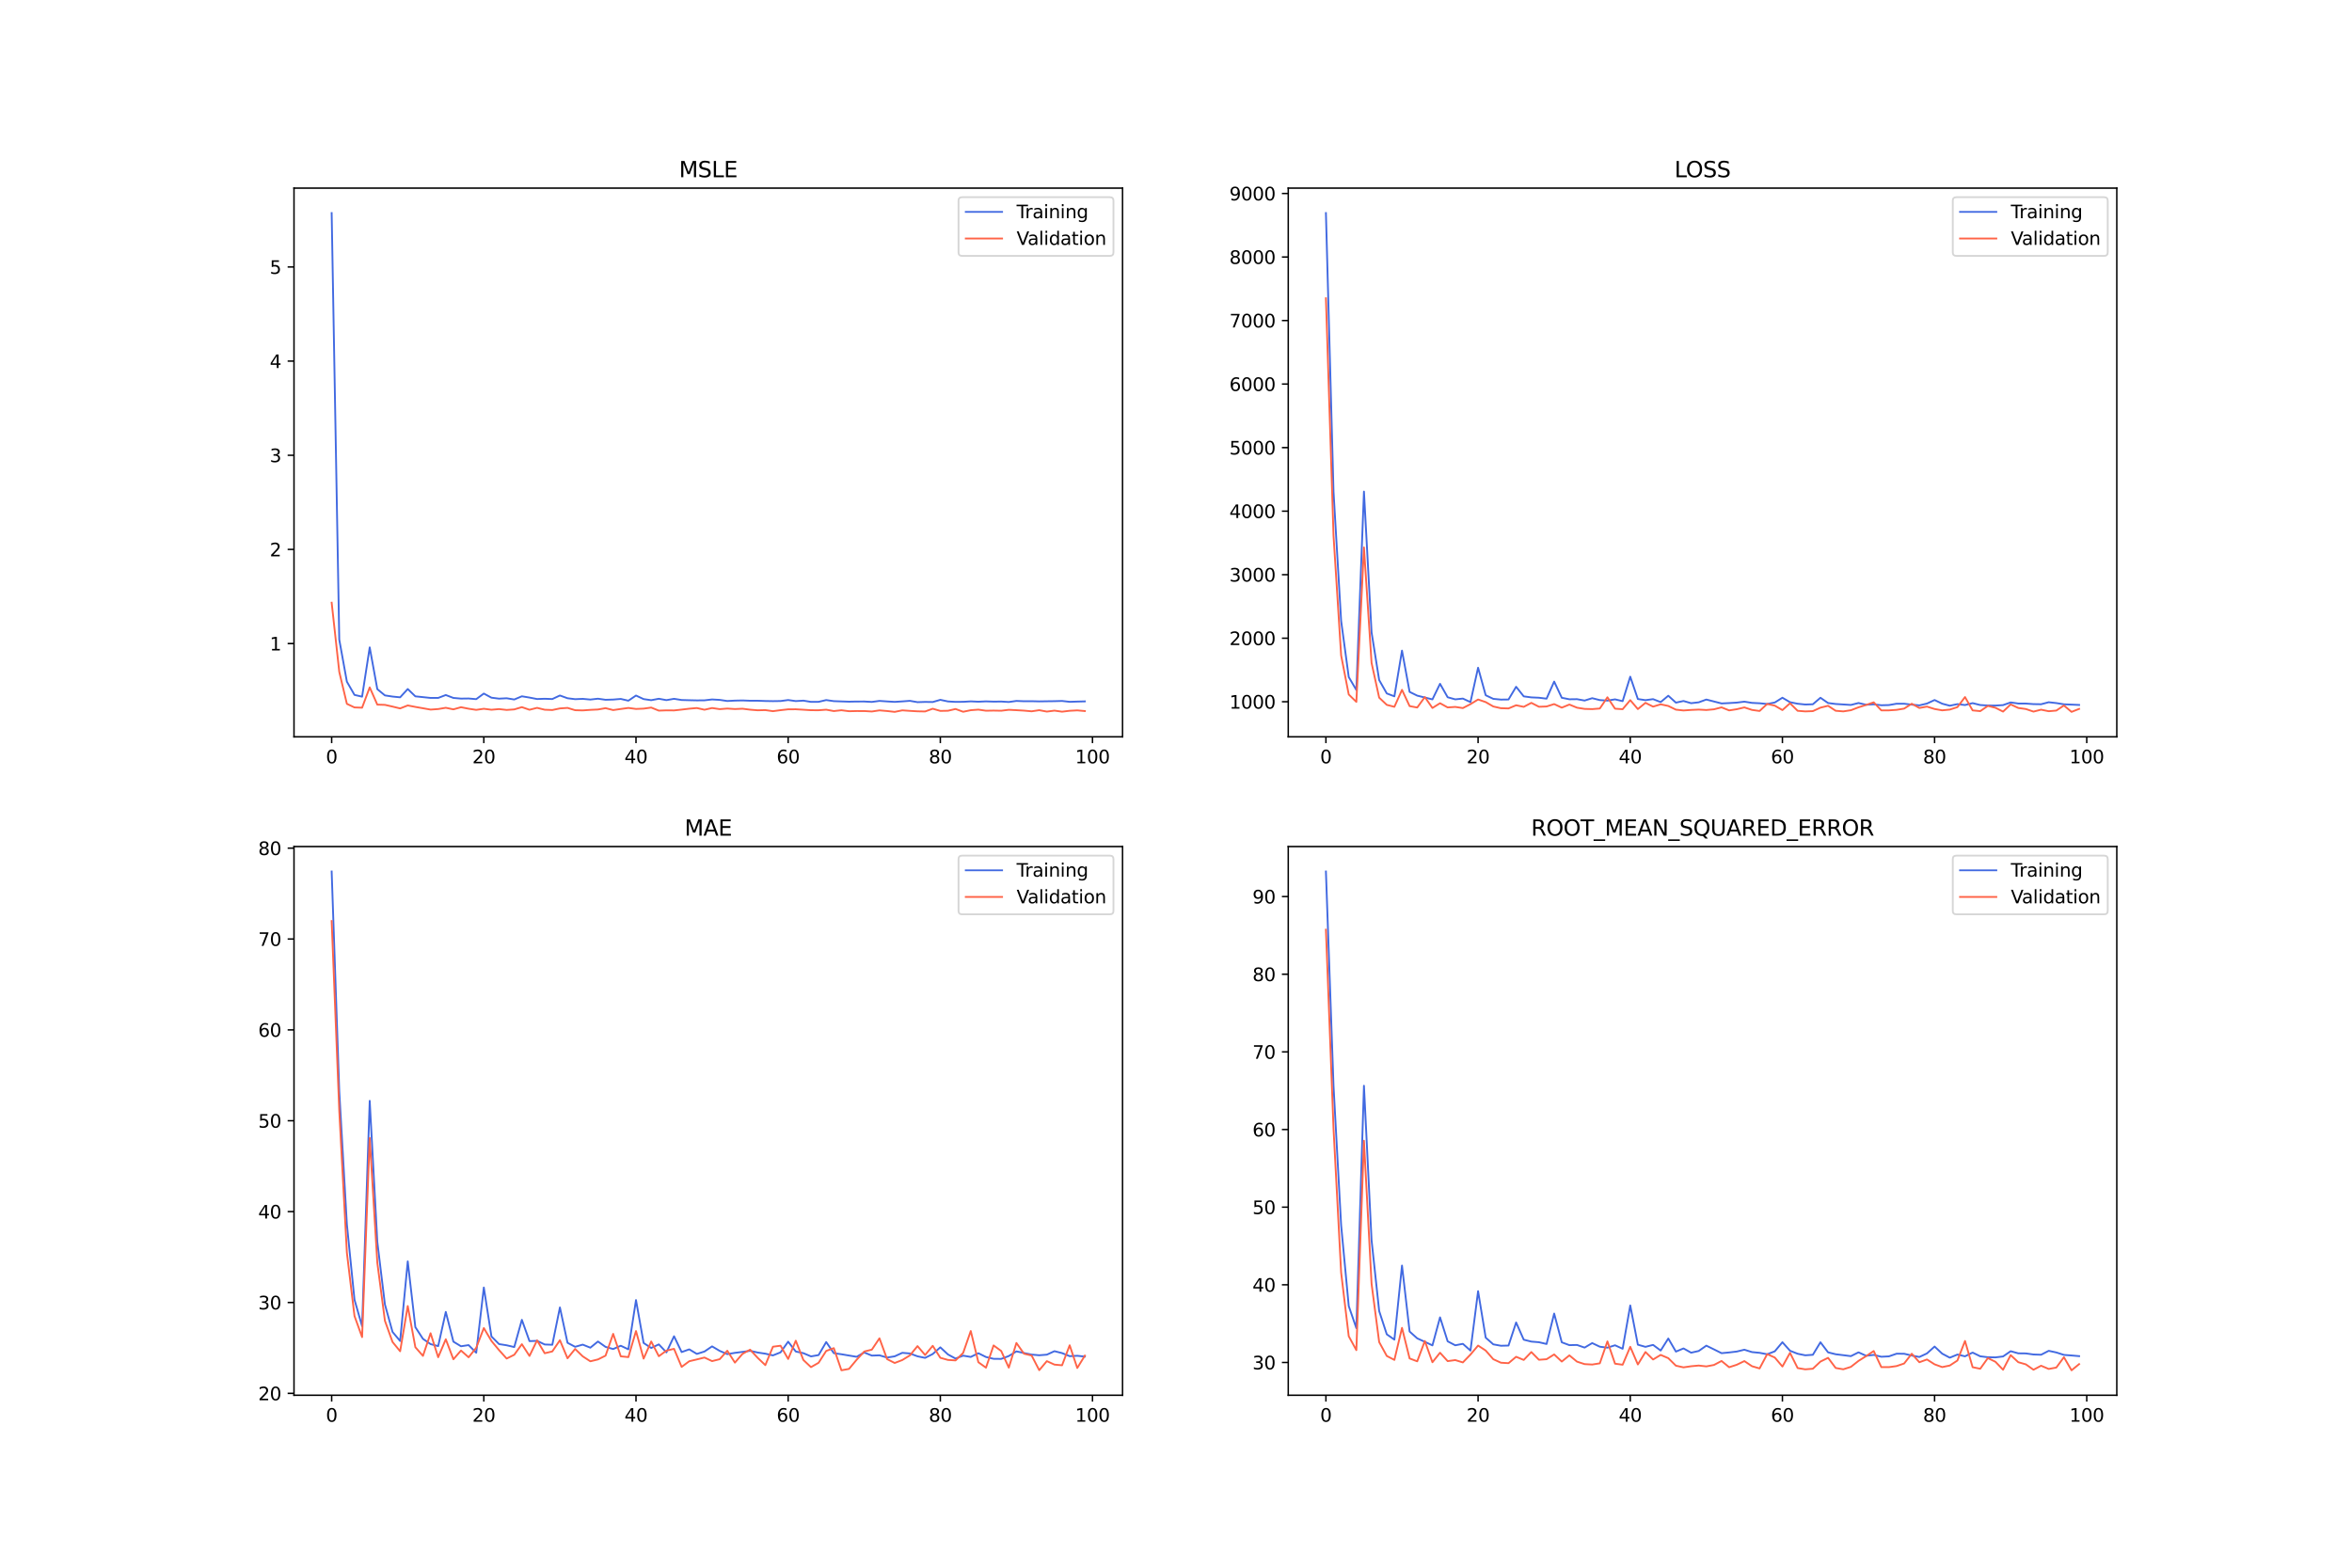 <?xml version="1.0" encoding="utf-8" standalone="no"?>
<!DOCTYPE svg PUBLIC "-//W3C//DTD SVG 1.1//EN"
  "http://www.w3.org/Graphics/SVG/1.1/DTD/svg11.dtd">
<svg xmlns:xlink="http://www.w3.org/1999/xlink" width="1296pt" height="864pt" viewBox="0 0 1296 864" xmlns="http://www.w3.org/2000/svg" version="1.1">
 <defs>
  <style type="text/css">*{stroke-linejoin: round; stroke-linecap: butt}</style>
 </defs>
 <g id="figure_1">
  <g id="patch_1">
   <path d="M 0 864 
L 1296 864 
L 1296 0 
L 0 0 
z
" style="fill: #ffffff"/>
  </g>
  <g id="axes_1">
   <g id="patch_2">
    <path d="M 162 406.08 
L 618.545 406.08 
L 618.545 103.68 
L 162 103.68 
z
" style="fill: #ffffff"/>
   </g>
   <g id="matplotlib.axis_1">
    <g id="xtick_1">
     <g id="line2d_1">
      <defs>
       <path id="mee8eade179" d="M 0 0 
L 0 3.5 
" style="stroke: #000000; stroke-width: 0.8"/>
      </defs>
      <g>
       <use xlink:href="#mee8eade179" x="182.752" y="406.08" style="stroke: #000000; stroke-width: 0.8"/>
      </g>
     </g>
     <g id="text_1">
      <!-- 0 -->
      <g transform="translate(179.571 420.678) scale(0.1 -0.1)">
       <defs>
        <path id="DejaVuSans-30" d="M 2034 4250 
Q 1547 4250 1301 3770 
Q 1056 3291 1056 2328 
Q 1056 1369 1301 889 
Q 1547 409 2034 409 
Q 2525 409 2770 889 
Q 3016 1369 3016 2328 
Q 3016 3291 2770 3770 
Q 2525 4250 2034 4250 
z
M 2034 4750 
Q 2819 4750 3233 4129 
Q 3647 3509 3647 2328 
Q 3647 1150 3233 529 
Q 2819 -91 2034 -91 
Q 1250 -91 836 529 
Q 422 1150 422 2328 
Q 422 3509 836 4129 
Q 1250 4750 2034 4750 
z
" transform="scale(0.016)"/>
       </defs>
       <use xlink:href="#DejaVuSans-30"/>
      </g>
     </g>
    </g>
    <g id="xtick_2">
     <g id="line2d_2">
      <g>
       <use xlink:href="#mee8eade179" x="266.599" y="406.08" style="stroke: #000000; stroke-width: 0.8"/>
      </g>
     </g>
     <g id="text_2">
      <!-- 20 -->
      <g transform="translate(260.236 420.678) scale(0.1 -0.1)">
       <defs>
        <path id="DejaVuSans-32" d="M 1228 531 
L 3431 531 
L 3431 0 
L 469 0 
L 469 531 
Q 828 903 1448 1529 
Q 2069 2156 2228 2338 
Q 2531 2678 2651 2914 
Q 2772 3150 2772 3378 
Q 2772 3750 2511 3984 
Q 2250 4219 1831 4219 
Q 1534 4219 1204 4116 
Q 875 4013 500 3803 
L 500 4441 
Q 881 4594 1212 4672 
Q 1544 4750 1819 4750 
Q 2544 4750 2975 4387 
Q 3406 4025 3406 3419 
Q 3406 3131 3298 2873 
Q 3191 2616 2906 2266 
Q 2828 2175 2409 1742 
Q 1991 1309 1228 531 
z
" transform="scale(0.016)"/>
       </defs>
       <use xlink:href="#DejaVuSans-32"/>
       <use xlink:href="#DejaVuSans-30" x="63.623"/>
      </g>
     </g>
    </g>
    <g id="xtick_3">
     <g id="line2d_3">
      <g>
       <use xlink:href="#mee8eade179" x="350.446" y="406.08" style="stroke: #000000; stroke-width: 0.8"/>
      </g>
     </g>
     <g id="text_3">
      <!-- 40 -->
      <g transform="translate(344.083 420.678) scale(0.1 -0.1)">
       <defs>
        <path id="DejaVuSans-34" d="M 2419 4116 
L 825 1625 
L 2419 1625 
L 2419 4116 
z
M 2253 4666 
L 3047 4666 
L 3047 1625 
L 3713 1625 
L 3713 1100 
L 3047 1100 
L 3047 0 
L 2419 0 
L 2419 1100 
L 313 1100 
L 313 1709 
L 2253 4666 
z
" transform="scale(0.016)"/>
       </defs>
       <use xlink:href="#DejaVuSans-34"/>
       <use xlink:href="#DejaVuSans-30" x="63.623"/>
      </g>
     </g>
    </g>
    <g id="xtick_4">
     <g id="line2d_4">
      <g>
       <use xlink:href="#mee8eade179" x="434.292" y="406.08" style="stroke: #000000; stroke-width: 0.8"/>
      </g>
     </g>
     <g id="text_4">
      <!-- 60 -->
      <g transform="translate(427.93 420.678) scale(0.1 -0.1)">
       <defs>
        <path id="DejaVuSans-36" d="M 2113 2584 
Q 1688 2584 1439 2293 
Q 1191 2003 1191 1497 
Q 1191 994 1439 701 
Q 1688 409 2113 409 
Q 2538 409 2786 701 
Q 3034 994 3034 1497 
Q 3034 2003 2786 2293 
Q 2538 2584 2113 2584 
z
M 3366 4563 
L 3366 3988 
Q 3128 4100 2886 4159 
Q 2644 4219 2406 4219 
Q 1781 4219 1451 3797 
Q 1122 3375 1075 2522 
Q 1259 2794 1537 2939 
Q 1816 3084 2150 3084 
Q 2853 3084 3261 2657 
Q 3669 2231 3669 1497 
Q 3669 778 3244 343 
Q 2819 -91 2113 -91 
Q 1303 -91 875 529 
Q 447 1150 447 2328 
Q 447 3434 972 4092 
Q 1497 4750 2381 4750 
Q 2619 4750 2861 4703 
Q 3103 4656 3366 4563 
z
" transform="scale(0.016)"/>
       </defs>
       <use xlink:href="#DejaVuSans-36"/>
       <use xlink:href="#DejaVuSans-30" x="63.623"/>
      </g>
     </g>
    </g>
    <g id="xtick_5">
     <g id="line2d_5">
      <g>
       <use xlink:href="#mee8eade179" x="518.139" y="406.08" style="stroke: #000000; stroke-width: 0.8"/>
      </g>
     </g>
     <g id="text_5">
      <!-- 80 -->
      <g transform="translate(511.776 420.678) scale(0.1 -0.1)">
       <defs>
        <path id="DejaVuSans-38" d="M 2034 2216 
Q 1584 2216 1326 1975 
Q 1069 1734 1069 1313 
Q 1069 891 1326 650 
Q 1584 409 2034 409 
Q 2484 409 2743 651 
Q 3003 894 3003 1313 
Q 3003 1734 2745 1975 
Q 2488 2216 2034 2216 
z
M 1403 2484 
Q 997 2584 770 2862 
Q 544 3141 544 3541 
Q 544 4100 942 4425 
Q 1341 4750 2034 4750 
Q 2731 4750 3128 4425 
Q 3525 4100 3525 3541 
Q 3525 3141 3298 2862 
Q 3072 2584 2669 2484 
Q 3125 2378 3379 2068 
Q 3634 1759 3634 1313 
Q 3634 634 3220 271 
Q 2806 -91 2034 -91 
Q 1263 -91 848 271 
Q 434 634 434 1313 
Q 434 1759 690 2068 
Q 947 2378 1403 2484 
z
M 1172 3481 
Q 1172 3119 1398 2916 
Q 1625 2713 2034 2713 
Q 2441 2713 2670 2916 
Q 2900 3119 2900 3481 
Q 2900 3844 2670 4047 
Q 2441 4250 2034 4250 
Q 1625 4250 1398 4047 
Q 1172 3844 1172 3481 
z
" transform="scale(0.016)"/>
       </defs>
       <use xlink:href="#DejaVuSans-38"/>
       <use xlink:href="#DejaVuSans-30" x="63.623"/>
      </g>
     </g>
    </g>
    <g id="xtick_6">
     <g id="line2d_6">
      <g>
       <use xlink:href="#mee8eade179" x="601.986" y="406.08" style="stroke: #000000; stroke-width: 0.8"/>
      </g>
     </g>
     <g id="text_6">
      <!-- 100 -->
      <g transform="translate(592.442 420.678) scale(0.1 -0.1)">
       <defs>
        <path id="DejaVuSans-31" d="M 794 531 
L 1825 531 
L 1825 4091 
L 703 3866 
L 703 4441 
L 1819 4666 
L 2450 4666 
L 2450 531 
L 3481 531 
L 3481 0 
L 794 0 
L 794 531 
z
" transform="scale(0.016)"/>
       </defs>
       <use xlink:href="#DejaVuSans-31"/>
       <use xlink:href="#DejaVuSans-30" x="63.623"/>
       <use xlink:href="#DejaVuSans-30" x="127.246"/>
      </g>
     </g>
    </g>
   </g>
   <g id="matplotlib.axis_2">
    <g id="ytick_1">
     <g id="line2d_7">
      <defs>
       <path id="m981ccf2865" d="M 0 0 
L -3.5 0 
" style="stroke: #000000; stroke-width: 0.8"/>
      </defs>
      <g>
       <use xlink:href="#m981ccf2865" x="162" y="354.691" style="stroke: #000000; stroke-width: 0.8"/>
      </g>
     </g>
     <g id="text_7">
      <!-- 1 -->
      <g transform="translate(148.637 358.491) scale(0.1 -0.1)">
       <use xlink:href="#DejaVuSans-31"/>
      </g>
     </g>
    </g>
    <g id="ytick_2">
     <g id="line2d_8">
      <g>
       <use xlink:href="#m981ccf2865" x="162" y="302.802" style="stroke: #000000; stroke-width: 0.8"/>
      </g>
     </g>
     <g id="text_8">
      <!-- 2 -->
      <g transform="translate(148.637 306.602) scale(0.1 -0.1)">
       <use xlink:href="#DejaVuSans-32"/>
      </g>
     </g>
    </g>
    <g id="ytick_3">
     <g id="line2d_9">
      <g>
       <use xlink:href="#m981ccf2865" x="162" y="250.913" style="stroke: #000000; stroke-width: 0.8"/>
      </g>
     </g>
     <g id="text_9">
      <!-- 3 -->
      <g transform="translate(148.637 254.713) scale(0.1 -0.1)">
       <defs>
        <path id="DejaVuSans-33" d="M 2597 2516 
Q 3050 2419 3304 2112 
Q 3559 1806 3559 1356 
Q 3559 666 3084 287 
Q 2609 -91 1734 -91 
Q 1441 -91 1130 -33 
Q 819 25 488 141 
L 488 750 
Q 750 597 1062 519 
Q 1375 441 1716 441 
Q 2309 441 2620 675 
Q 2931 909 2931 1356 
Q 2931 1769 2642 2001 
Q 2353 2234 1838 2234 
L 1294 2234 
L 1294 2753 
L 1863 2753 
Q 2328 2753 2575 2939 
Q 2822 3125 2822 3475 
Q 2822 3834 2567 4026 
Q 2313 4219 1838 4219 
Q 1578 4219 1281 4162 
Q 984 4106 628 3988 
L 628 4550 
Q 988 4650 1302 4700 
Q 1616 4750 1894 4750 
Q 2613 4750 3031 4423 
Q 3450 4097 3450 3541 
Q 3450 3153 3228 2886 
Q 3006 2619 2597 2516 
z
" transform="scale(0.016)"/>
       </defs>
       <use xlink:href="#DejaVuSans-33"/>
      </g>
     </g>
    </g>
    <g id="ytick_4">
     <g id="line2d_10">
      <g>
       <use xlink:href="#m981ccf2865" x="162" y="199.024" style="stroke: #000000; stroke-width: 0.8"/>
      </g>
     </g>
     <g id="text_10">
      <!-- 4 -->
      <g transform="translate(148.637 202.824) scale(0.1 -0.1)">
       <use xlink:href="#DejaVuSans-34"/>
      </g>
     </g>
    </g>
    <g id="ytick_5">
     <g id="line2d_11">
      <g>
       <use xlink:href="#m981ccf2865" x="162" y="147.135" style="stroke: #000000; stroke-width: 0.8"/>
      </g>
     </g>
     <g id="text_11">
      <!-- 5 -->
      <g transform="translate(148.637 150.935) scale(0.1 -0.1)">
       <defs>
        <path id="DejaVuSans-35" d="M 691 4666 
L 3169 4666 
L 3169 4134 
L 1269 4134 
L 1269 2991 
Q 1406 3038 1543 3061 
Q 1681 3084 1819 3084 
Q 2600 3084 3056 2656 
Q 3513 2228 3513 1497 
Q 3513 744 3044 326 
Q 2575 -91 1722 -91 
Q 1428 -91 1123 -41 
Q 819 9 494 109 
L 494 744 
Q 775 591 1075 516 
Q 1375 441 1709 441 
Q 2250 441 2565 725 
Q 2881 1009 2881 1497 
Q 2881 1984 2565 2268 
Q 2250 2553 1709 2553 
Q 1456 2553 1204 2497 
Q 953 2441 691 2322 
L 691 4666 
z
" transform="scale(0.016)"/>
       </defs>
       <use xlink:href="#DejaVuSans-35"/>
      </g>
     </g>
    </g>
   </g>
   <g id="line2d_12">
    <path d="M 182.752 117.425 
L 186.944 352.522 
L 191.137 375.684 
L 195.329 382.981 
L 199.521 383.95 
L 203.714 356.788 
L 207.906 379.816 
L 212.098 383.256 
L 216.291 383.896 
L 220.483 384.309 
L 224.675 379.745 
L 228.868 383.772 
L 233.06 384.207 
L 237.252 384.649 
L 241.445 384.646 
L 245.637 383.044 
L 249.829 384.65 
L 254.022 385.016 
L 258.214 384.957 
L 262.406 385.321 
L 266.599 382.24 
L 270.791 384.509 
L 274.983 385.043 
L 279.176 384.829 
L 283.368 385.512 
L 287.56 383.747 
L 291.753 384.444 
L 295.945 385.257 
L 300.137 385.104 
L 304.33 385.264 
L 308.522 383.305 
L 312.714 384.818 
L 316.907 385.338 
L 321.099 385.161 
L 325.292 385.542 
L 329.484 385.071 
L 333.676 385.667 
L 337.869 385.545 
L 342.061 385.202 
L 346.253 386.173 
L 350.446 383.333 
L 354.638 385.289 
L 358.83 385.894 
L 363.023 385.101 
L 367.215 385.864 
L 371.407 385.135 
L 375.6 385.797 
L 379.792 385.916 
L 383.984 386.009 
L 388.177 385.974 
L 392.369 385.486 
L 396.561 385.73 
L 400.754 386.344 
L 404.946 386.125 
L 409.138 386.035 
L 413.331 386.198 
L 417.523 386.193 
L 421.715 386.347 
L 425.908 386.42 
L 430.1 386.359 
L 434.292 385.813 
L 438.485 386.388 
L 442.677 386.144 
L 446.869 386.826 
L 451.062 386.794 
L 455.254 385.83 
L 459.446 386.423 
L 463.639 386.573 
L 467.831 386.711 
L 472.023 386.626 
L 476.216 386.621 
L 480.408 386.844 
L 484.6 386.294 
L 488.793 386.577 
L 492.985 386.826 
L 497.177 386.56 
L 501.37 386.253 
L 505.562 386.982 
L 509.754 386.845 
L 513.947 386.906 
L 518.139 385.702 
L 522.331 386.584 
L 526.524 386.825 
L 530.716 386.785 
L 534.908 386.542 
L 539.101 386.726 
L 543.293 386.544 
L 547.485 386.679 
L 551.678 386.635 
L 555.87 386.891 
L 560.062 386.305 
L 564.255 386.478 
L 568.447 386.457 
L 572.639 386.558 
L 576.832 386.491 
L 581.024 386.438 
L 585.216 386.319 
L 589.409 386.792 
L 593.601 386.656 
L 597.793 386.548 
" clip-path="url(#pf447f1bda9)" style="fill: none; stroke: #4169e1; stroke-linecap: square"/>
   </g>
   <g id="line2d_13">
    <path d="M 182.752 332.158 
L 186.944 370.285 
L 191.137 387.906 
L 195.329 389.892 
L 199.521 390.032 
L 203.714 378.836 
L 207.906 388.34 
L 212.098 388.468 
L 216.291 389.42 
L 220.483 390.435 
L 224.675 388.788 
L 228.868 389.606 
L 233.06 390.339 
L 237.252 391.079 
L 241.445 390.781 
L 245.637 390.075 
L 249.829 390.95 
L 254.022 389.763 
L 258.214 390.598 
L 262.406 391.225 
L 266.599 390.624 
L 270.791 391.158 
L 274.983 390.798 
L 279.176 391.266 
L 283.368 390.979 
L 287.56 389.724 
L 291.753 391.172 
L 295.945 390.115 
L 300.137 391.146 
L 304.33 391.314 
L 308.522 390.435 
L 312.714 390.138 
L 316.907 391.416 
L 321.099 391.532 
L 325.292 391.227 
L 329.484 391.029 
L 333.676 390.289 
L 337.869 391.342 
L 342.061 390.742 
L 346.253 390.167 
L 350.446 390.721 
L 354.638 390.545 
L 358.83 389.963 
L 363.023 391.65 
L 367.215 391.495 
L 371.407 391.538 
L 375.6 391.081 
L 379.792 390.582 
L 383.984 390.213 
L 388.177 391.158 
L 392.369 390.213 
L 396.561 390.827 
L 400.754 390.507 
L 404.946 390.778 
L 409.138 390.595 
L 413.331 391.125 
L 417.523 391.465 
L 421.715 391.359 
L 425.908 391.953 
L 430.1 391.398 
L 434.292 390.928 
L 438.485 390.903 
L 442.677 391.147 
L 446.869 391.421 
L 451.062 391.437 
L 455.254 391.131 
L 459.446 391.893 
L 463.639 391.434 
L 467.831 391.977 
L 472.023 391.876 
L 476.216 391.881 
L 480.408 392.128 
L 484.6 391.509 
L 488.793 391.866 
L 492.985 392.335 
L 497.177 391.494 
L 501.37 391.786 
L 505.562 392.031 
L 509.754 392.112 
L 513.947 390.596 
L 518.139 391.802 
L 522.331 391.718 
L 526.524 390.747 
L 530.716 392.277 
L 534.908 391.41 
L 539.101 391.094 
L 543.293 391.702 
L 547.485 391.62 
L 551.678 391.706 
L 555.87 391.19 
L 560.062 391.407 
L 564.255 391.646 
L 568.447 392.026 
L 572.639 391.404 
L 576.832 392.181 
L 581.024 391.645 
L 585.216 392.228 
L 589.409 391.732 
L 593.601 391.512 
L 597.793 391.883 
" clip-path="url(#pf447f1bda9)" style="fill: none; stroke: #ff6347; stroke-linecap: square"/>
   </g>
   <g id="patch_3">
    <path d="M 162 406.08 
L 162 103.68 
" style="fill: none; stroke: #000000; stroke-width: 0.8; stroke-linejoin: miter; stroke-linecap: square"/>
   </g>
   <g id="patch_4">
    <path d="M 618.545 406.08 
L 618.545 103.68 
" style="fill: none; stroke: #000000; stroke-width: 0.8; stroke-linejoin: miter; stroke-linecap: square"/>
   </g>
   <g id="patch_5">
    <path d="M 162 406.08 
L 618.545 406.08 
" style="fill: none; stroke: #000000; stroke-width: 0.8; stroke-linejoin: miter; stroke-linecap: square"/>
   </g>
   <g id="patch_6">
    <path d="M 162 103.68 
L 618.545 103.68 
" style="fill: none; stroke: #000000; stroke-width: 0.8; stroke-linejoin: miter; stroke-linecap: square"/>
   </g>
   <g id="text_12">
    <!-- MSLE -->
    <g transform="translate(374.152 97.68) scale(0.12 -0.12)">
     <defs>
      <path id="DejaVuSans-4d" d="M 628 4666 
L 1569 4666 
L 2759 1491 
L 3956 4666 
L 4897 4666 
L 4897 0 
L 4281 0 
L 4281 4097 
L 3078 897 
L 2444 897 
L 1241 4097 
L 1241 0 
L 628 0 
L 628 4666 
z
" transform="scale(0.016)"/>
      <path id="DejaVuSans-53" d="M 3425 4513 
L 3425 3897 
Q 3066 4069 2747 4153 
Q 2428 4238 2131 4238 
Q 1616 4238 1336 4038 
Q 1056 3838 1056 3469 
Q 1056 3159 1242 3001 
Q 1428 2844 1947 2747 
L 2328 2669 
Q 3034 2534 3370 2195 
Q 3706 1856 3706 1288 
Q 3706 609 3251 259 
Q 2797 -91 1919 -91 
Q 1588 -91 1214 -16 
Q 841 59 441 206 
L 441 856 
Q 825 641 1194 531 
Q 1563 422 1919 422 
Q 2459 422 2753 634 
Q 3047 847 3047 1241 
Q 3047 1584 2836 1778 
Q 2625 1972 2144 2069 
L 1759 2144 
Q 1053 2284 737 2584 
Q 422 2884 422 3419 
Q 422 4038 858 4394 
Q 1294 4750 2059 4750 
Q 2388 4750 2728 4690 
Q 3069 4631 3425 4513 
z
" transform="scale(0.016)"/>
      <path id="DejaVuSans-4c" d="M 628 4666 
L 1259 4666 
L 1259 531 
L 3531 531 
L 3531 0 
L 628 0 
L 628 4666 
z
" transform="scale(0.016)"/>
      <path id="DejaVuSans-45" d="M 628 4666 
L 3578 4666 
L 3578 4134 
L 1259 4134 
L 1259 2753 
L 3481 2753 
L 3481 2222 
L 1259 2222 
L 1259 531 
L 3634 531 
L 3634 0 
L 628 0 
L 628 4666 
z
" transform="scale(0.016)"/>
     </defs>
     <use xlink:href="#DejaVuSans-4d"/>
     <use xlink:href="#DejaVuSans-53" x="86.279"/>
     <use xlink:href="#DejaVuSans-4c" x="149.756"/>
     <use xlink:href="#DejaVuSans-45" x="205.469"/>
    </g>
   </g>
   <g id="legend_1">
    <g id="patch_7">
     <path d="M 530.164 141.036 
L 611.545 141.036 
Q 613.545 141.036 613.545 139.036 
L 613.545 110.68 
Q 613.545 108.68 611.545 108.68 
L 530.164 108.68 
Q 528.164 108.68 528.164 110.68 
L 528.164 139.036 
Q 528.164 141.036 530.164 141.036 
z
" style="fill: #ffffff; opacity: 0.8; stroke: #cccccc; stroke-linejoin: miter"/>
    </g>
    <g id="line2d_14">
     <path d="M 532.164 116.778 
L 542.164 116.778 
L 552.164 116.778 
" style="fill: none; stroke: #4169e1; stroke-linecap: square"/>
    </g>
    <g id="text_13">
     <!-- Training -->
     <g transform="translate(560.164 120.278) scale(0.1 -0.1)">
      <defs>
       <path id="DejaVuSans-54" d="M -19 4666 
L 3928 4666 
L 3928 4134 
L 2272 4134 
L 2272 0 
L 1638 0 
L 1638 4134 
L -19 4134 
L -19 4666 
z
" transform="scale(0.016)"/>
       <path id="DejaVuSans-72" d="M 2631 2963 
Q 2534 3019 2420 3045 
Q 2306 3072 2169 3072 
Q 1681 3072 1420 2755 
Q 1159 2438 1159 1844 
L 1159 0 
L 581 0 
L 581 3500 
L 1159 3500 
L 1159 2956 
Q 1341 3275 1631 3429 
Q 1922 3584 2338 3584 
Q 2397 3584 2469 3576 
Q 2541 3569 2628 3553 
L 2631 2963 
z
" transform="scale(0.016)"/>
       <path id="DejaVuSans-61" d="M 2194 1759 
Q 1497 1759 1228 1600 
Q 959 1441 959 1056 
Q 959 750 1161 570 
Q 1363 391 1709 391 
Q 2188 391 2477 730 
Q 2766 1069 2766 1631 
L 2766 1759 
L 2194 1759 
z
M 3341 1997 
L 3341 0 
L 2766 0 
L 2766 531 
Q 2569 213 2275 61 
Q 1981 -91 1556 -91 
Q 1019 -91 701 211 
Q 384 513 384 1019 
Q 384 1609 779 1909 
Q 1175 2209 1959 2209 
L 2766 2209 
L 2766 2266 
Q 2766 2663 2505 2880 
Q 2244 3097 1772 3097 
Q 1472 3097 1187 3025 
Q 903 2953 641 2809 
L 641 3341 
Q 956 3463 1253 3523 
Q 1550 3584 1831 3584 
Q 2591 3584 2966 3190 
Q 3341 2797 3341 1997 
z
" transform="scale(0.016)"/>
       <path id="DejaVuSans-69" d="M 603 3500 
L 1178 3500 
L 1178 0 
L 603 0 
L 603 3500 
z
M 603 4863 
L 1178 4863 
L 1178 4134 
L 603 4134 
L 603 4863 
z
" transform="scale(0.016)"/>
       <path id="DejaVuSans-6e" d="M 3513 2113 
L 3513 0 
L 2938 0 
L 2938 2094 
Q 2938 2591 2744 2837 
Q 2550 3084 2163 3084 
Q 1697 3084 1428 2787 
Q 1159 2491 1159 1978 
L 1159 0 
L 581 0 
L 581 3500 
L 1159 3500 
L 1159 2956 
Q 1366 3272 1645 3428 
Q 1925 3584 2291 3584 
Q 2894 3584 3203 3211 
Q 3513 2838 3513 2113 
z
" transform="scale(0.016)"/>
       <path id="DejaVuSans-67" d="M 2906 1791 
Q 2906 2416 2648 2759 
Q 2391 3103 1925 3103 
Q 1463 3103 1205 2759 
Q 947 2416 947 1791 
Q 947 1169 1205 825 
Q 1463 481 1925 481 
Q 2391 481 2648 825 
Q 2906 1169 2906 1791 
z
M 3481 434 
Q 3481 -459 3084 -895 
Q 2688 -1331 1869 -1331 
Q 1566 -1331 1297 -1286 
Q 1028 -1241 775 -1147 
L 775 -588 
Q 1028 -725 1275 -790 
Q 1522 -856 1778 -856 
Q 2344 -856 2625 -561 
Q 2906 -266 2906 331 
L 2906 616 
Q 2728 306 2450 153 
Q 2172 0 1784 0 
Q 1141 0 747 490 
Q 353 981 353 1791 
Q 353 2603 747 3093 
Q 1141 3584 1784 3584 
Q 2172 3584 2450 3431 
Q 2728 3278 2906 2969 
L 2906 3500 
L 3481 3500 
L 3481 434 
z
" transform="scale(0.016)"/>
      </defs>
      <use xlink:href="#DejaVuSans-54"/>
      <use xlink:href="#DejaVuSans-72" x="46.334"/>
      <use xlink:href="#DejaVuSans-61" x="87.447"/>
      <use xlink:href="#DejaVuSans-69" x="148.727"/>
      <use xlink:href="#DejaVuSans-6e" x="176.51"/>
      <use xlink:href="#DejaVuSans-69" x="239.889"/>
      <use xlink:href="#DejaVuSans-6e" x="267.672"/>
      <use xlink:href="#DejaVuSans-67" x="331.051"/>
     </g>
    </g>
    <g id="line2d_15">
     <path d="M 532.164 131.457 
L 542.164 131.457 
L 552.164 131.457 
" style="fill: none; stroke: #ff6347; stroke-linecap: square"/>
    </g>
    <g id="text_14">
     <!-- Validation -->
     <g transform="translate(560.164 134.957) scale(0.1 -0.1)">
      <defs>
       <path id="DejaVuSans-56" d="M 1831 0 
L 50 4666 
L 709 4666 
L 2188 738 
L 3669 4666 
L 4325 4666 
L 2547 0 
L 1831 0 
z
" transform="scale(0.016)"/>
       <path id="DejaVuSans-6c" d="M 603 4863 
L 1178 4863 
L 1178 0 
L 603 0 
L 603 4863 
z
" transform="scale(0.016)"/>
       <path id="DejaVuSans-64" d="M 2906 2969 
L 2906 4863 
L 3481 4863 
L 3481 0 
L 2906 0 
L 2906 525 
Q 2725 213 2448 61 
Q 2172 -91 1784 -91 
Q 1150 -91 751 415 
Q 353 922 353 1747 
Q 353 2572 751 3078 
Q 1150 3584 1784 3584 
Q 2172 3584 2448 3432 
Q 2725 3281 2906 2969 
z
M 947 1747 
Q 947 1113 1208 752 
Q 1469 391 1925 391 
Q 2381 391 2643 752 
Q 2906 1113 2906 1747 
Q 2906 2381 2643 2742 
Q 2381 3103 1925 3103 
Q 1469 3103 1208 2742 
Q 947 2381 947 1747 
z
" transform="scale(0.016)"/>
       <path id="DejaVuSans-74" d="M 1172 4494 
L 1172 3500 
L 2356 3500 
L 2356 3053 
L 1172 3053 
L 1172 1153 
Q 1172 725 1289 603 
Q 1406 481 1766 481 
L 2356 481 
L 2356 0 
L 1766 0 
Q 1100 0 847 248 
Q 594 497 594 1153 
L 594 3053 
L 172 3053 
L 172 3500 
L 594 3500 
L 594 4494 
L 1172 4494 
z
" transform="scale(0.016)"/>
       <path id="DejaVuSans-6f" d="M 1959 3097 
Q 1497 3097 1228 2736 
Q 959 2375 959 1747 
Q 959 1119 1226 758 
Q 1494 397 1959 397 
Q 2419 397 2687 759 
Q 2956 1122 2956 1747 
Q 2956 2369 2687 2733 
Q 2419 3097 1959 3097 
z
M 1959 3584 
Q 2709 3584 3137 3096 
Q 3566 2609 3566 1747 
Q 3566 888 3137 398 
Q 2709 -91 1959 -91 
Q 1206 -91 779 398 
Q 353 888 353 1747 
Q 353 2609 779 3096 
Q 1206 3584 1959 3584 
z
" transform="scale(0.016)"/>
      </defs>
      <use xlink:href="#DejaVuSans-56"/>
      <use xlink:href="#DejaVuSans-61" x="60.658"/>
      <use xlink:href="#DejaVuSans-6c" x="121.938"/>
      <use xlink:href="#DejaVuSans-69" x="149.721"/>
      <use xlink:href="#DejaVuSans-64" x="177.504"/>
      <use xlink:href="#DejaVuSans-61" x="240.98"/>
      <use xlink:href="#DejaVuSans-74" x="302.26"/>
      <use xlink:href="#DejaVuSans-69" x="341.469"/>
      <use xlink:href="#DejaVuSans-6f" x="369.252"/>
      <use xlink:href="#DejaVuSans-6e" x="430.434"/>
     </g>
    </g>
   </g>
  </g>
  <g id="axes_2">
   <g id="patch_8">
    <path d="M 709.855 406.08 
L 1166.4 406.08 
L 1166.4 103.68 
L 709.855 103.68 
z
" style="fill: #ffffff"/>
   </g>
   <g id="matplotlib.axis_3">
    <g id="xtick_7">
     <g id="line2d_16">
      <g>
       <use xlink:href="#mee8eade179" x="730.607" y="406.08" style="stroke: #000000; stroke-width: 0.8"/>
      </g>
     </g>
     <g id="text_15">
      <!-- 0 -->
      <g transform="translate(727.425 420.678) scale(0.1 -0.1)">
       <use xlink:href="#DejaVuSans-30"/>
      </g>
     </g>
    </g>
    <g id="xtick_8">
     <g id="line2d_17">
      <g>
       <use xlink:href="#mee8eade179" x="814.453" y="406.08" style="stroke: #000000; stroke-width: 0.8"/>
      </g>
     </g>
     <g id="text_16">
      <!-- 20 -->
      <g transform="translate(808.091 420.678) scale(0.1 -0.1)">
       <use xlink:href="#DejaVuSans-32"/>
       <use xlink:href="#DejaVuSans-30" x="63.623"/>
      </g>
     </g>
    </g>
    <g id="xtick_9">
     <g id="line2d_18">
      <g>
       <use xlink:href="#mee8eade179" x="898.3" y="406.08" style="stroke: #000000; stroke-width: 0.8"/>
      </g>
     </g>
     <g id="text_17">
      <!-- 40 -->
      <g transform="translate(891.938 420.678) scale(0.1 -0.1)">
       <use xlink:href="#DejaVuSans-34"/>
       <use xlink:href="#DejaVuSans-30" x="63.623"/>
      </g>
     </g>
    </g>
    <g id="xtick_10">
     <g id="line2d_19">
      <g>
       <use xlink:href="#mee8eade179" x="982.147" y="406.08" style="stroke: #000000; stroke-width: 0.8"/>
      </g>
     </g>
     <g id="text_18">
      <!-- 60 -->
      <g transform="translate(975.784 420.678) scale(0.1 -0.1)">
       <use xlink:href="#DejaVuSans-36"/>
       <use xlink:href="#DejaVuSans-30" x="63.623"/>
      </g>
     </g>
    </g>
    <g id="xtick_11">
     <g id="line2d_20">
      <g>
       <use xlink:href="#mee8eade179" x="1065.994" y="406.08" style="stroke: #000000; stroke-width: 0.8"/>
      </g>
     </g>
     <g id="text_19">
      <!-- 80 -->
      <g transform="translate(1059.631 420.678) scale(0.1 -0.1)">
       <use xlink:href="#DejaVuSans-38"/>
       <use xlink:href="#DejaVuSans-30" x="63.623"/>
      </g>
     </g>
    </g>
    <g id="xtick_12">
     <g id="line2d_21">
      <g>
       <use xlink:href="#mee8eade179" x="1149.84" y="406.08" style="stroke: #000000; stroke-width: 0.8"/>
      </g>
     </g>
     <g id="text_20">
      <!-- 100 -->
      <g transform="translate(1140.297 420.678) scale(0.1 -0.1)">
       <use xlink:href="#DejaVuSans-31"/>
       <use xlink:href="#DejaVuSans-30" x="63.623"/>
       <use xlink:href="#DejaVuSans-30" x="127.246"/>
      </g>
     </g>
    </g>
   </g>
   <g id="matplotlib.axis_4">
    <g id="ytick_6">
     <g id="line2d_22">
      <g>
       <use xlink:href="#m981ccf2865" x="709.855" y="386.746" style="stroke: #000000; stroke-width: 0.8"/>
      </g>
     </g>
     <g id="text_21">
      <!-- 1000 -->
      <g transform="translate(677.405 390.545) scale(0.1 -0.1)">
       <use xlink:href="#DejaVuSans-31"/>
       <use xlink:href="#DejaVuSans-30" x="63.623"/>
       <use xlink:href="#DejaVuSans-30" x="127.246"/>
       <use xlink:href="#DejaVuSans-30" x="190.869"/>
      </g>
     </g>
    </g>
    <g id="ytick_7">
     <g id="line2d_23">
      <g>
       <use xlink:href="#m981ccf2865" x="709.855" y="351.732" style="stroke: #000000; stroke-width: 0.8"/>
      </g>
     </g>
     <g id="text_22">
      <!-- 2000 -->
      <g transform="translate(677.405 355.531) scale(0.1 -0.1)">
       <use xlink:href="#DejaVuSans-32"/>
       <use xlink:href="#DejaVuSans-30" x="63.623"/>
       <use xlink:href="#DejaVuSans-30" x="127.246"/>
       <use xlink:href="#DejaVuSans-30" x="190.869"/>
      </g>
     </g>
    </g>
    <g id="ytick_8">
     <g id="line2d_24">
      <g>
       <use xlink:href="#m981ccf2865" x="709.855" y="316.718" style="stroke: #000000; stroke-width: 0.8"/>
      </g>
     </g>
     <g id="text_23">
      <!-- 3000 -->
      <g transform="translate(677.405 320.517) scale(0.1 -0.1)">
       <use xlink:href="#DejaVuSans-33"/>
       <use xlink:href="#DejaVuSans-30" x="63.623"/>
       <use xlink:href="#DejaVuSans-30" x="127.246"/>
       <use xlink:href="#DejaVuSans-30" x="190.869"/>
      </g>
     </g>
    </g>
    <g id="ytick_9">
     <g id="line2d_25">
      <g>
       <use xlink:href="#m981ccf2865" x="709.855" y="281.704" style="stroke: #000000; stroke-width: 0.8"/>
      </g>
     </g>
     <g id="text_24">
      <!-- 4000 -->
      <g transform="translate(677.405 285.503) scale(0.1 -0.1)">
       <use xlink:href="#DejaVuSans-34"/>
       <use xlink:href="#DejaVuSans-30" x="63.623"/>
       <use xlink:href="#DejaVuSans-30" x="127.246"/>
       <use xlink:href="#DejaVuSans-30" x="190.869"/>
      </g>
     </g>
    </g>
    <g id="ytick_10">
     <g id="line2d_26">
      <g>
       <use xlink:href="#m981ccf2865" x="709.855" y="246.69" style="stroke: #000000; stroke-width: 0.8"/>
      </g>
     </g>
     <g id="text_25">
      <!-- 5000 -->
      <g transform="translate(677.405 250.489) scale(0.1 -0.1)">
       <use xlink:href="#DejaVuSans-35"/>
       <use xlink:href="#DejaVuSans-30" x="63.623"/>
       <use xlink:href="#DejaVuSans-30" x="127.246"/>
       <use xlink:href="#DejaVuSans-30" x="190.869"/>
      </g>
     </g>
    </g>
    <g id="ytick_11">
     <g id="line2d_27">
      <g>
       <use xlink:href="#m981ccf2865" x="709.855" y="211.676" style="stroke: #000000; stroke-width: 0.8"/>
      </g>
     </g>
     <g id="text_26">
      <!-- 6000 -->
      <g transform="translate(677.405 215.475) scale(0.1 -0.1)">
       <use xlink:href="#DejaVuSans-36"/>
       <use xlink:href="#DejaVuSans-30" x="63.623"/>
       <use xlink:href="#DejaVuSans-30" x="127.246"/>
       <use xlink:href="#DejaVuSans-30" x="190.869"/>
      </g>
     </g>
    </g>
    <g id="ytick_12">
     <g id="line2d_28">
      <g>
       <use xlink:href="#m981ccf2865" x="709.855" y="176.662" style="stroke: #000000; stroke-width: 0.8"/>
      </g>
     </g>
     <g id="text_27">
      <!-- 7000 -->
      <g transform="translate(677.405 180.461) scale(0.1 -0.1)">
       <defs>
        <path id="DejaVuSans-37" d="M 525 4666 
L 3525 4666 
L 3525 4397 
L 1831 0 
L 1172 0 
L 2766 4134 
L 525 4134 
L 525 4666 
z
" transform="scale(0.016)"/>
       </defs>
       <use xlink:href="#DejaVuSans-37"/>
       <use xlink:href="#DejaVuSans-30" x="63.623"/>
       <use xlink:href="#DejaVuSans-30" x="127.246"/>
       <use xlink:href="#DejaVuSans-30" x="190.869"/>
      </g>
     </g>
    </g>
    <g id="ytick_13">
     <g id="line2d_29">
      <g>
       <use xlink:href="#m981ccf2865" x="709.855" y="141.648" style="stroke: #000000; stroke-width: 0.8"/>
      </g>
     </g>
     <g id="text_28">
      <!-- 8000 -->
      <g transform="translate(677.405 145.448) scale(0.1 -0.1)">
       <use xlink:href="#DejaVuSans-38"/>
       <use xlink:href="#DejaVuSans-30" x="63.623"/>
       <use xlink:href="#DejaVuSans-30" x="127.246"/>
       <use xlink:href="#DejaVuSans-30" x="190.869"/>
      </g>
     </g>
    </g>
    <g id="ytick_14">
     <g id="line2d_30">
      <g>
       <use xlink:href="#m981ccf2865" x="709.855" y="106.634" style="stroke: #000000; stroke-width: 0.8"/>
      </g>
     </g>
     <g id="text_29">
      <!-- 9000 -->
      <g transform="translate(677.405 110.434) scale(0.1 -0.1)">
       <defs>
        <path id="DejaVuSans-39" d="M 703 97 
L 703 672 
Q 941 559 1184 500 
Q 1428 441 1663 441 
Q 2288 441 2617 861 
Q 2947 1281 2994 2138 
Q 2813 1869 2534 1725 
Q 2256 1581 1919 1581 
Q 1219 1581 811 2004 
Q 403 2428 403 3163 
Q 403 3881 828 4315 
Q 1253 4750 1959 4750 
Q 2769 4750 3195 4129 
Q 3622 3509 3622 2328 
Q 3622 1225 3098 567 
Q 2575 -91 1691 -91 
Q 1453 -91 1209 -44 
Q 966 3 703 97 
z
M 1959 2075 
Q 2384 2075 2632 2365 
Q 2881 2656 2881 3163 
Q 2881 3666 2632 3958 
Q 2384 4250 1959 4250 
Q 1534 4250 1286 3958 
Q 1038 3666 1038 3163 
Q 1038 2656 1286 2365 
Q 1534 2075 1959 2075 
z
" transform="scale(0.016)"/>
       </defs>
       <use xlink:href="#DejaVuSans-39"/>
       <use xlink:href="#DejaVuSans-30" x="63.623"/>
       <use xlink:href="#DejaVuSans-30" x="127.246"/>
       <use xlink:href="#DejaVuSans-30" x="190.869"/>
      </g>
     </g>
    </g>
   </g>
   <g id="line2d_31">
    <path d="M 730.607 117.425 
L 734.799 271.019 
L 738.991 342.194 
L 743.184 373.137 
L 747.376 380.281 
L 751.568 270.919 
L 755.761 348.516 
L 759.953 374.8 
L 764.145 382.176 
L 768.338 383.772 
L 772.53 358.571 
L 776.722 381.325 
L 780.915 383.385 
L 785.107 384.416 
L 789.299 385.459 
L 793.492 376.862 
L 797.684 384.271 
L 801.876 385.434 
L 806.069 385.005 
L 810.261 386.951 
L 814.453 368.001 
L 818.646 383.173 
L 822.838 385.159 
L 827.03 385.564 
L 831.223 385.509 
L 835.415 378.5 
L 839.607 383.789 
L 843.8 384.352 
L 847.992 384.535 
L 852.184 385.053 
L 856.377 375.631 
L 860.569 384.56 
L 864.761 385.391 
L 868.954 385.333 
L 873.146 386.099 
L 877.338 384.788 
L 881.531 385.841 
L 885.723 386.122 
L 889.915 385.428 
L 894.108 386.433 
L 898.3 372.94 
L 902.492 385.259 
L 906.685 385.882 
L 910.877 385.315 
L 915.069 386.945 
L 919.262 383.435 
L 923.454 387.244 
L 927.646 386.338 
L 931.839 387.549 
L 936.031 387.065 
L 940.223 385.537 
L 944.416 386.609 
L 948.608 387.686 
L 952.8 387.483 
L 956.993 387.226 
L 961.185 386.707 
L 965.377 387.379 
L 969.57 387.587 
L 973.762 387.992 
L 977.954 387.159 
L 982.147 384.536 
L 986.339 387.001 
L 990.531 387.847 
L 994.724 388.281 
L 998.916 388.141 
L 1003.108 384.553 
L 1007.301 387.455 
L 1011.493 387.987 
L 1015.686 388.248 
L 1019.878 388.516 
L 1024.07 387.45 
L 1028.263 388.416 
L 1032.455 388.17 
L 1036.647 388.683 
L 1040.84 388.577 
L 1045.032 387.836 
L 1049.224 387.847 
L 1053.417 388.351 
L 1057.609 388.749 
L 1061.801 387.754 
L 1065.994 385.797 
L 1070.186 387.823 
L 1074.378 388.945 
L 1078.571 388.075 
L 1082.763 388.563 
L 1086.955 387.516 
L 1091.148 388.562 
L 1095.34 388.819 
L 1099.532 388.859 
L 1103.725 388.603 
L 1107.917 387.129 
L 1112.109 387.731 
L 1116.302 387.757 
L 1120.494 388.056 
L 1124.686 388.126 
L 1128.879 387.021 
L 1133.071 387.484 
L 1137.263 388.171 
L 1141.456 388.331 
L 1145.648 388.515 
" clip-path="url(#pe73c2b871b)" style="fill: none; stroke: #4169e1; stroke-linecap: square"/>
   </g>
   <g id="line2d_32">
    <path d="M 730.607 164.376 
L 734.799 295.266 
L 738.991 361.218 
L 743.184 382.752 
L 747.376 386.83 
L 751.568 301.709 
L 755.761 365.346 
L 759.953 384.49 
L 764.145 388.467 
L 768.338 389.555 
L 772.53 380.19 
L 776.722 389.154 
L 780.915 389.942 
L 785.107 384.18 
L 789.299 390.192 
L 793.492 387.563 
L 797.684 389.887 
L 801.876 389.604 
L 806.069 390.239 
L 810.261 388.075 
L 814.453 385.51 
L 818.646 386.944 
L 822.838 389.367 
L 827.03 390.318 
L 831.223 390.443 
L 835.415 388.691 
L 839.607 389.567 
L 843.8 387.366 
L 847.992 389.517 
L 852.184 389.367 
L 856.377 388.04 
L 860.569 390.008 
L 864.761 388.298 
L 868.954 390.027 
L 873.146 390.696 
L 877.338 390.809 
L 881.531 390.483 
L 885.723 384.29 
L 889.915 390.58 
L 894.108 390.86 
L 898.3 385.868 
L 902.492 390.792 
L 906.685 387.362 
L 910.877 389.447 
L 915.069 388.173 
L 919.262 389.078 
L 923.454 391.115 
L 927.646 391.56 
L 931.839 391.265 
L 936.031 391.077 
L 940.223 391.306 
L 944.416 390.925 
L 948.608 389.846 
L 952.8 391.526 
L 956.993 390.867 
L 961.185 389.876 
L 965.377 391.254 
L 969.57 391.846 
L 973.762 387.955 
L 977.954 388.907 
L 982.147 391.344 
L 986.339 387.599 
L 990.531 391.744 
L 994.724 392.079 
L 998.916 391.924 
L 1003.108 390.009 
L 1007.301 388.983 
L 1011.493 391.725 
L 1015.686 392.07 
L 1019.878 391.429 
L 1024.07 389.828 
L 1028.263 388.518 
L 1032.455 387.075 
L 1036.647 391.504 
L 1040.84 391.502 
L 1045.032 391.221 
L 1049.224 390.53 
L 1053.417 387.848 
L 1057.609 390.19 
L 1061.801 389.435 
L 1065.994 390.751 
L 1070.186 391.487 
L 1074.378 391.074 
L 1078.571 389.726 
L 1082.763 384.167 
L 1086.955 391.516 
L 1091.148 391.931 
L 1095.34 389.054 
L 1099.532 390.07 
L 1103.725 392.189 
L 1107.917 388.234 
L 1112.109 390.178 
L 1116.302 390.765 
L 1120.494 392.188 
L 1124.686 391.125 
L 1128.879 391.98 
L 1133.071 391.613 
L 1137.263 388.813 
L 1141.456 392.335 
L 1145.648 390.694 
" clip-path="url(#pe73c2b871b)" style="fill: none; stroke: #ff6347; stroke-linecap: square"/>
   </g>
   <g id="patch_9">
    <path d="M 709.855 406.08 
L 709.855 103.68 
" style="fill: none; stroke: #000000; stroke-width: 0.8; stroke-linejoin: miter; stroke-linecap: square"/>
   </g>
   <g id="patch_10">
    <path d="M 1166.4 406.08 
L 1166.4 103.68 
" style="fill: none; stroke: #000000; stroke-width: 0.8; stroke-linejoin: miter; stroke-linecap: square"/>
   </g>
   <g id="patch_11">
    <path d="M 709.855 406.08 
L 1166.4 406.08 
" style="fill: none; stroke: #000000; stroke-width: 0.8; stroke-linejoin: miter; stroke-linecap: square"/>
   </g>
   <g id="patch_12">
    <path d="M 709.855 103.68 
L 1166.4 103.68 
" style="fill: none; stroke: #000000; stroke-width: 0.8; stroke-linejoin: miter; stroke-linecap: square"/>
   </g>
   <g id="text_30">
    <!-- LOSS -->
    <g transform="translate(922.66 97.68) scale(0.12 -0.12)">
     <defs>
      <path id="DejaVuSans-4f" d="M 2522 4238 
Q 1834 4238 1429 3725 
Q 1025 3213 1025 2328 
Q 1025 1447 1429 934 
Q 1834 422 2522 422 
Q 3209 422 3611 934 
Q 4013 1447 4013 2328 
Q 4013 3213 3611 3725 
Q 3209 4238 2522 4238 
z
M 2522 4750 
Q 3503 4750 4090 4092 
Q 4678 3434 4678 2328 
Q 4678 1225 4090 567 
Q 3503 -91 2522 -91 
Q 1538 -91 948 565 
Q 359 1222 359 2328 
Q 359 3434 948 4092 
Q 1538 4750 2522 4750 
z
" transform="scale(0.016)"/>
     </defs>
     <use xlink:href="#DejaVuSans-4c"/>
     <use xlink:href="#DejaVuSans-4f" x="52.088"/>
     <use xlink:href="#DejaVuSans-53" x="130.799"/>
     <use xlink:href="#DejaVuSans-53" x="194.275"/>
    </g>
   </g>
   <g id="legend_2">
    <g id="patch_13">
     <path d="M 1078.019 141.036 
L 1159.4 141.036 
Q 1161.4 141.036 1161.4 139.036 
L 1161.4 110.68 
Q 1161.4 108.68 1159.4 108.68 
L 1078.019 108.68 
Q 1076.019 108.68 1076.019 110.68 
L 1076.019 139.036 
Q 1076.019 141.036 1078.019 141.036 
z
" style="fill: #ffffff; opacity: 0.8; stroke: #cccccc; stroke-linejoin: miter"/>
    </g>
    <g id="line2d_33">
     <path d="M 1080.019 116.778 
L 1090.019 116.778 
L 1100.019 116.778 
" style="fill: none; stroke: #4169e1; stroke-linecap: square"/>
    </g>
    <g id="text_31">
     <!-- Training -->
     <g transform="translate(1108.019 120.278) scale(0.1 -0.1)">
      <use xlink:href="#DejaVuSans-54"/>
      <use xlink:href="#DejaVuSans-72" x="46.334"/>
      <use xlink:href="#DejaVuSans-61" x="87.447"/>
      <use xlink:href="#DejaVuSans-69" x="148.727"/>
      <use xlink:href="#DejaVuSans-6e" x="176.51"/>
      <use xlink:href="#DejaVuSans-69" x="239.889"/>
      <use xlink:href="#DejaVuSans-6e" x="267.672"/>
      <use xlink:href="#DejaVuSans-67" x="331.051"/>
     </g>
    </g>
    <g id="line2d_34">
     <path d="M 1080.019 131.457 
L 1090.019 131.457 
L 1100.019 131.457 
" style="fill: none; stroke: #ff6347; stroke-linecap: square"/>
    </g>
    <g id="text_32">
     <!-- Validation -->
     <g transform="translate(1108.019 134.957) scale(0.1 -0.1)">
      <use xlink:href="#DejaVuSans-56"/>
      <use xlink:href="#DejaVuSans-61" x="60.658"/>
      <use xlink:href="#DejaVuSans-6c" x="121.938"/>
      <use xlink:href="#DejaVuSans-69" x="149.721"/>
      <use xlink:href="#DejaVuSans-64" x="177.504"/>
      <use xlink:href="#DejaVuSans-61" x="240.98"/>
      <use xlink:href="#DejaVuSans-74" x="302.26"/>
      <use xlink:href="#DejaVuSans-69" x="341.469"/>
      <use xlink:href="#DejaVuSans-6f" x="369.252"/>
      <use xlink:href="#DejaVuSans-6e" x="430.434"/>
     </g>
    </g>
   </g>
  </g>
  <g id="axes_3">
   <g id="patch_14">
    <path d="M 162 768.96 
L 618.545 768.96 
L 618.545 466.56 
L 162 466.56 
z
" style="fill: #ffffff"/>
   </g>
   <g id="matplotlib.axis_5">
    <g id="xtick_13">
     <g id="line2d_35">
      <g>
       <use xlink:href="#mee8eade179" x="182.752" y="768.96" style="stroke: #000000; stroke-width: 0.8"/>
      </g>
     </g>
     <g id="text_33">
      <!-- 0 -->
      <g transform="translate(179.571 783.558) scale(0.1 -0.1)">
       <use xlink:href="#DejaVuSans-30"/>
      </g>
     </g>
    </g>
    <g id="xtick_14">
     <g id="line2d_36">
      <g>
       <use xlink:href="#mee8eade179" x="266.599" y="768.96" style="stroke: #000000; stroke-width: 0.8"/>
      </g>
     </g>
     <g id="text_34">
      <!-- 20 -->
      <g transform="translate(260.236 783.558) scale(0.1 -0.1)">
       <use xlink:href="#DejaVuSans-32"/>
       <use xlink:href="#DejaVuSans-30" x="63.623"/>
      </g>
     </g>
    </g>
    <g id="xtick_15">
     <g id="line2d_37">
      <g>
       <use xlink:href="#mee8eade179" x="350.446" y="768.96" style="stroke: #000000; stroke-width: 0.8"/>
      </g>
     </g>
     <g id="text_35">
      <!-- 40 -->
      <g transform="translate(344.083 783.558) scale(0.1 -0.1)">
       <use xlink:href="#DejaVuSans-34"/>
       <use xlink:href="#DejaVuSans-30" x="63.623"/>
      </g>
     </g>
    </g>
    <g id="xtick_16">
     <g id="line2d_38">
      <g>
       <use xlink:href="#mee8eade179" x="434.292" y="768.96" style="stroke: #000000; stroke-width: 0.8"/>
      </g>
     </g>
     <g id="text_36">
      <!-- 60 -->
      <g transform="translate(427.93 783.558) scale(0.1 -0.1)">
       <use xlink:href="#DejaVuSans-36"/>
       <use xlink:href="#DejaVuSans-30" x="63.623"/>
      </g>
     </g>
    </g>
    <g id="xtick_17">
     <g id="line2d_39">
      <g>
       <use xlink:href="#mee8eade179" x="518.139" y="768.96" style="stroke: #000000; stroke-width: 0.8"/>
      </g>
     </g>
     <g id="text_37">
      <!-- 80 -->
      <g transform="translate(511.776 783.558) scale(0.1 -0.1)">
       <use xlink:href="#DejaVuSans-38"/>
       <use xlink:href="#DejaVuSans-30" x="63.623"/>
      </g>
     </g>
    </g>
    <g id="xtick_18">
     <g id="line2d_40">
      <g>
       <use xlink:href="#mee8eade179" x="601.986" y="768.96" style="stroke: #000000; stroke-width: 0.8"/>
      </g>
     </g>
     <g id="text_38">
      <!-- 100 -->
      <g transform="translate(592.442 783.558) scale(0.1 -0.1)">
       <use xlink:href="#DejaVuSans-31"/>
       <use xlink:href="#DejaVuSans-30" x="63.623"/>
       <use xlink:href="#DejaVuSans-30" x="127.246"/>
      </g>
     </g>
    </g>
   </g>
   <g id="matplotlib.axis_6">
    <g id="ytick_15">
     <g id="line2d_41">
      <g>
       <use xlink:href="#m981ccf2865" x="162" y="767.927" style="stroke: #000000; stroke-width: 0.8"/>
      </g>
     </g>
     <g id="text_39">
      <!-- 20 -->
      <g transform="translate(142.275 771.726) scale(0.1 -0.1)">
       <use xlink:href="#DejaVuSans-32"/>
       <use xlink:href="#DejaVuSans-30" x="63.623"/>
      </g>
     </g>
    </g>
    <g id="ytick_16">
     <g id="line2d_42">
      <g>
       <use xlink:href="#m981ccf2865" x="162" y="717.845" style="stroke: #000000; stroke-width: 0.8"/>
      </g>
     </g>
     <g id="text_40">
      <!-- 30 -->
      <g transform="translate(142.275 721.644) scale(0.1 -0.1)">
       <use xlink:href="#DejaVuSans-33"/>
       <use xlink:href="#DejaVuSans-30" x="63.623"/>
      </g>
     </g>
    </g>
    <g id="ytick_17">
     <g id="line2d_43">
      <g>
       <use xlink:href="#m981ccf2865" x="162" y="667.763" style="stroke: #000000; stroke-width: 0.8"/>
      </g>
     </g>
     <g id="text_41">
      <!-- 40 -->
      <g transform="translate(142.275 671.562) scale(0.1 -0.1)">
       <use xlink:href="#DejaVuSans-34"/>
       <use xlink:href="#DejaVuSans-30" x="63.623"/>
      </g>
     </g>
    </g>
    <g id="ytick_18">
     <g id="line2d_44">
      <g>
       <use xlink:href="#m981ccf2865" x="162" y="617.681" style="stroke: #000000; stroke-width: 0.8"/>
      </g>
     </g>
     <g id="text_42">
      <!-- 50 -->
      <g transform="translate(142.275 621.48) scale(0.1 -0.1)">
       <use xlink:href="#DejaVuSans-35"/>
       <use xlink:href="#DejaVuSans-30" x="63.623"/>
      </g>
     </g>
    </g>
    <g id="ytick_19">
     <g id="line2d_45">
      <g>
       <use xlink:href="#m981ccf2865" x="162" y="567.599" style="stroke: #000000; stroke-width: 0.8"/>
      </g>
     </g>
     <g id="text_43">
      <!-- 60 -->
      <g transform="translate(142.275 571.398) scale(0.1 -0.1)">
       <use xlink:href="#DejaVuSans-36"/>
       <use xlink:href="#DejaVuSans-30" x="63.623"/>
      </g>
     </g>
    </g>
    <g id="ytick_20">
     <g id="line2d_46">
      <g>
       <use xlink:href="#m981ccf2865" x="162" y="517.517" style="stroke: #000000; stroke-width: 0.8"/>
      </g>
     </g>
     <g id="text_44">
      <!-- 70 -->
      <g transform="translate(142.275 521.316) scale(0.1 -0.1)">
       <use xlink:href="#DejaVuSans-37"/>
       <use xlink:href="#DejaVuSans-30" x="63.623"/>
      </g>
     </g>
    </g>
    <g id="ytick_21">
     <g id="line2d_47">
      <g>
       <use xlink:href="#m981ccf2865" x="162" y="467.435" style="stroke: #000000; stroke-width: 0.8"/>
      </g>
     </g>
     <g id="text_45">
      <!-- 80 -->
      <g transform="translate(142.275 471.234) scale(0.1 -0.1)">
       <use xlink:href="#DejaVuSans-38"/>
       <use xlink:href="#DejaVuSans-30" x="63.623"/>
      </g>
     </g>
    </g>
   </g>
   <g id="line2d_48">
    <path d="M 182.752 480.305 
L 186.944 601.51 
L 191.137 674.768 
L 195.329 716.309 
L 199.521 730.901 
L 203.714 606.703 
L 207.906 684.407 
L 212.098 718.937 
L 216.291 734.063 
L 220.483 739.066 
L 224.675 695.186 
L 228.868 731.445 
L 233.06 737.88 
L 237.252 740.784 
L 241.445 741.878 
L 245.637 723.031 
L 249.829 739.423 
L 254.022 741.966 
L 258.214 741.331 
L 262.406 745.535 
L 266.599 709.584 
L 270.791 736.549 
L 274.983 740.77 
L 279.176 741.425 
L 283.368 742.4 
L 287.56 727.394 
L 291.753 739.133 
L 295.945 738.989 
L 300.137 740.981 
L 304.33 741.14 
L 308.522 720.569 
L 312.714 740.063 
L 316.907 742.264 
L 321.099 741.063 
L 325.292 742.749 
L 329.484 739.341 
L 333.676 742.313 
L 337.869 743.495 
L 342.061 741.679 
L 346.253 743.66 
L 350.446 716.513 
L 354.638 740.146 
L 358.83 742.912 
L 363.023 740.928 
L 367.215 745.343 
L 371.407 736.441 
L 375.6 745.175 
L 379.792 743.662 
L 383.984 746.183 
L 388.177 744.86 
L 392.369 742.028 
L 396.561 744.509 
L 400.754 746.288 
L 404.946 745.6 
L 409.138 745.068 
L 413.331 744.47 
L 417.523 745.42 
L 421.715 746.053 
L 425.908 747 
L 430.1 745.33 
L 434.292 739.438 
L 438.485 744.859 
L 442.677 745.771 
L 446.869 747.55 
L 451.062 746.827 
L 455.254 739.646 
L 459.446 745.775 
L 463.639 746.368 
L 467.831 747.081 
L 472.023 747.777 
L 476.216 745.384 
L 480.408 747.114 
L 484.6 746.96 
L 488.793 748.191 
L 492.985 747.516 
L 497.177 745.583 
L 501.37 745.929 
L 505.562 747.5 
L 509.754 748.37 
L 513.947 746.245 
L 518.139 742.551 
L 522.331 746.47 
L 526.524 748.745 
L 530.716 747.143 
L 534.908 747.846 
L 539.101 745.793 
L 543.293 747.886 
L 547.485 748.88 
L 551.678 748.933 
L 555.87 747.351 
L 560.062 744.781 
L 564.255 745.692 
L 568.447 746.559 
L 572.639 746.926 
L 576.832 746.595 
L 581.024 744.674 
L 585.216 745.734 
L 589.409 747.426 
L 593.601 747.215 
L 597.793 747.654 
" clip-path="url(#p8619096799)" style="fill: none; stroke: #4169e1; stroke-linecap: square"/>
   </g>
   <g id="line2d_49">
    <path d="M 182.752 507.607 
L 186.944 612.16 
L 191.137 690.412 
L 195.329 725.285 
L 199.521 736.925 
L 203.714 627.145 
L 207.906 695.925 
L 212.098 727.926 
L 216.291 739.591 
L 220.483 744.724 
L 224.675 719.798 
L 228.868 742.493 
L 233.06 747.269 
L 237.252 734.781 
L 241.445 748.016 
L 245.637 738.111 
L 249.829 749.136 
L 254.022 744.332 
L 258.214 748.046 
L 262.406 742.804 
L 266.599 731.93 
L 270.791 739.029 
L 274.983 744.085 
L 279.176 748.743 
L 283.368 746.655 
L 287.56 740.819 
L 291.753 747.309 
L 295.945 738.718 
L 300.137 745.816 
L 304.33 744.817 
L 308.522 738.638 
L 312.714 748.605 
L 316.907 743.438 
L 321.099 747.528 
L 325.292 750.256 
L 329.484 749.224 
L 333.676 747.143 
L 337.869 735.117 
L 342.061 747.52 
L 346.253 747.94 
L 350.446 733.57 
L 354.638 748.785 
L 358.83 739.337 
L 363.023 747.453 
L 367.215 744.371 
L 371.407 743.384 
L 375.6 753.332 
L 379.792 750.217 
L 383.984 749.226 
L 388.177 748.174 
L 392.369 750.154 
L 396.561 749.098 
L 400.754 744.419 
L 404.946 750.979 
L 409.138 746.155 
L 413.331 743.841 
L 417.523 748.38 
L 421.715 752.365 
L 425.908 742.211 
L 430.1 741.66 
L 434.292 748.975 
L 438.485 738.905 
L 442.677 749.527 
L 446.869 753.471 
L 451.062 751.071 
L 455.254 744.54 
L 459.446 743.003 
L 463.639 755.215 
L 467.831 754.441 
L 472.023 749.401 
L 476.216 744.863 
L 480.408 743.826 
L 484.6 737.593 
L 488.793 749.04 
L 492.985 751.184 
L 497.177 749.563 
L 501.37 746.992 
L 505.562 741.878 
L 509.754 746.779 
L 513.947 741.714 
L 518.139 748.326 
L 522.331 749.499 
L 526.524 749.768 
L 530.716 745.631 
L 534.908 733.56 
L 539.101 750.766 
L 543.293 753.765 
L 547.485 741.505 
L 551.678 744.564 
L 555.87 753.745 
L 560.062 740.145 
L 564.255 746.078 
L 568.447 747.07 
L 572.639 755.148 
L 576.832 750.158 
L 581.024 752.076 
L 585.216 752.453 
L 589.409 741.418 
L 593.601 753.946 
L 597.793 747.109 
" clip-path="url(#p8619096799)" style="fill: none; stroke: #ff6347; stroke-linecap: square"/>
   </g>
   <g id="patch_15">
    <path d="M 162 768.96 
L 162 466.56 
" style="fill: none; stroke: #000000; stroke-width: 0.8; stroke-linejoin: miter; stroke-linecap: square"/>
   </g>
   <g id="patch_16">
    <path d="M 618.545 768.96 
L 618.545 466.56 
" style="fill: none; stroke: #000000; stroke-width: 0.8; stroke-linejoin: miter; stroke-linecap: square"/>
   </g>
   <g id="patch_17">
    <path d="M 162 768.96 
L 618.545 768.96 
" style="fill: none; stroke: #000000; stroke-width: 0.8; stroke-linejoin: miter; stroke-linecap: square"/>
   </g>
   <g id="patch_18">
    <path d="M 162 466.56 
L 618.545 466.56 
" style="fill: none; stroke: #000000; stroke-width: 0.8; stroke-linejoin: miter; stroke-linecap: square"/>
   </g>
   <g id="text_46">
    <!-- MAE -->
    <g transform="translate(377.2 460.56) scale(0.12 -0.12)">
     <defs>
      <path id="DejaVuSans-41" d="M 2188 4044 
L 1331 1722 
L 3047 1722 
L 2188 4044 
z
M 1831 4666 
L 2547 4666 
L 4325 0 
L 3669 0 
L 3244 1197 
L 1141 1197 
L 716 0 
L 50 0 
L 1831 4666 
z
" transform="scale(0.016)"/>
     </defs>
     <use xlink:href="#DejaVuSans-4d"/>
     <use xlink:href="#DejaVuSans-41" x="86.279"/>
     <use xlink:href="#DejaVuSans-45" x="154.688"/>
    </g>
   </g>
   <g id="legend_3">
    <g id="patch_19">
     <path d="M 530.164 503.916 
L 611.545 503.916 
Q 613.545 503.916 613.545 501.916 
L 613.545 473.56 
Q 613.545 471.56 611.545 471.56 
L 530.164 471.56 
Q 528.164 471.56 528.164 473.56 
L 528.164 501.916 
Q 528.164 503.916 530.164 503.916 
z
" style="fill: #ffffff; opacity: 0.8; stroke: #cccccc; stroke-linejoin: miter"/>
    </g>
    <g id="line2d_50">
     <path d="M 532.164 479.658 
L 542.164 479.658 
L 552.164 479.658 
" style="fill: none; stroke: #4169e1; stroke-linecap: square"/>
    </g>
    <g id="text_47">
     <!-- Training -->
     <g transform="translate(560.164 483.158) scale(0.1 -0.1)">
      <use xlink:href="#DejaVuSans-54"/>
      <use xlink:href="#DejaVuSans-72" x="46.334"/>
      <use xlink:href="#DejaVuSans-61" x="87.447"/>
      <use xlink:href="#DejaVuSans-69" x="148.727"/>
      <use xlink:href="#DejaVuSans-6e" x="176.51"/>
      <use xlink:href="#DejaVuSans-69" x="239.889"/>
      <use xlink:href="#DejaVuSans-6e" x="267.672"/>
      <use xlink:href="#DejaVuSans-67" x="331.051"/>
     </g>
    </g>
    <g id="line2d_51">
     <path d="M 532.164 494.337 
L 542.164 494.337 
L 552.164 494.337 
" style="fill: none; stroke: #ff6347; stroke-linecap: square"/>
    </g>
    <g id="text_48">
     <!-- Validation -->
     <g transform="translate(560.164 497.837) scale(0.1 -0.1)">
      <use xlink:href="#DejaVuSans-56"/>
      <use xlink:href="#DejaVuSans-61" x="60.658"/>
      <use xlink:href="#DejaVuSans-6c" x="121.938"/>
      <use xlink:href="#DejaVuSans-69" x="149.721"/>
      <use xlink:href="#DejaVuSans-64" x="177.504"/>
      <use xlink:href="#DejaVuSans-61" x="240.98"/>
      <use xlink:href="#DejaVuSans-74" x="302.26"/>
      <use xlink:href="#DejaVuSans-69" x="341.469"/>
      <use xlink:href="#DejaVuSans-6f" x="369.252"/>
      <use xlink:href="#DejaVuSans-6e" x="430.434"/>
     </g>
    </g>
   </g>
  </g>
  <g id="axes_4">
   <g id="patch_20">
    <path d="M 709.855 768.96 
L 1166.4 768.96 
L 1166.4 466.56 
L 709.855 466.56 
z
" style="fill: #ffffff"/>
   </g>
   <g id="matplotlib.axis_7">
    <g id="xtick_19">
     <g id="line2d_52">
      <g>
       <use xlink:href="#mee8eade179" x="730.607" y="768.96" style="stroke: #000000; stroke-width: 0.8"/>
      </g>
     </g>
     <g id="text_49">
      <!-- 0 -->
      <g transform="translate(727.425 783.558) scale(0.1 -0.1)">
       <use xlink:href="#DejaVuSans-30"/>
      </g>
     </g>
    </g>
    <g id="xtick_20">
     <g id="line2d_53">
      <g>
       <use xlink:href="#mee8eade179" x="814.453" y="768.96" style="stroke: #000000; stroke-width: 0.8"/>
      </g>
     </g>
     <g id="text_50">
      <!-- 20 -->
      <g transform="translate(808.091 783.558) scale(0.1 -0.1)">
       <use xlink:href="#DejaVuSans-32"/>
       <use xlink:href="#DejaVuSans-30" x="63.623"/>
      </g>
     </g>
    </g>
    <g id="xtick_21">
     <g id="line2d_54">
      <g>
       <use xlink:href="#mee8eade179" x="898.3" y="768.96" style="stroke: #000000; stroke-width: 0.8"/>
      </g>
     </g>
     <g id="text_51">
      <!-- 40 -->
      <g transform="translate(891.938 783.558) scale(0.1 -0.1)">
       <use xlink:href="#DejaVuSans-34"/>
       <use xlink:href="#DejaVuSans-30" x="63.623"/>
      </g>
     </g>
    </g>
    <g id="xtick_22">
     <g id="line2d_55">
      <g>
       <use xlink:href="#mee8eade179" x="982.147" y="768.96" style="stroke: #000000; stroke-width: 0.8"/>
      </g>
     </g>
     <g id="text_52">
      <!-- 60 -->
      <g transform="translate(975.784 783.558) scale(0.1 -0.1)">
       <use xlink:href="#DejaVuSans-36"/>
       <use xlink:href="#DejaVuSans-30" x="63.623"/>
      </g>
     </g>
    </g>
    <g id="xtick_23">
     <g id="line2d_56">
      <g>
       <use xlink:href="#mee8eade179" x="1065.994" y="768.96" style="stroke: #000000; stroke-width: 0.8"/>
      </g>
     </g>
     <g id="text_53">
      <!-- 80 -->
      <g transform="translate(1059.631 783.558) scale(0.1 -0.1)">
       <use xlink:href="#DejaVuSans-38"/>
       <use xlink:href="#DejaVuSans-30" x="63.623"/>
      </g>
     </g>
    </g>
    <g id="xtick_24">
     <g id="line2d_57">
      <g>
       <use xlink:href="#mee8eade179" x="1149.84" y="768.96" style="stroke: #000000; stroke-width: 0.8"/>
      </g>
     </g>
     <g id="text_54">
      <!-- 100 -->
      <g transform="translate(1140.297 783.558) scale(0.1 -0.1)">
       <use xlink:href="#DejaVuSans-31"/>
       <use xlink:href="#DejaVuSans-30" x="63.623"/>
       <use xlink:href="#DejaVuSans-30" x="127.246"/>
      </g>
     </g>
    </g>
   </g>
   <g id="matplotlib.axis_8">
    <g id="ytick_22">
     <g id="line2d_58">
      <g>
       <use xlink:href="#m981ccf2865" x="709.855" y="750.89" style="stroke: #000000; stroke-width: 0.8"/>
      </g>
     </g>
     <g id="text_55">
      <!-- 30 -->
      <g transform="translate(690.13 754.69) scale(0.1 -0.1)">
       <use xlink:href="#DejaVuSans-33"/>
       <use xlink:href="#DejaVuSans-30" x="63.623"/>
      </g>
     </g>
    </g>
    <g id="ytick_23">
     <g id="line2d_59">
      <g>
       <use xlink:href="#m981ccf2865" x="709.855" y="708.096" style="stroke: #000000; stroke-width: 0.8"/>
      </g>
     </g>
     <g id="text_56">
      <!-- 40 -->
      <g transform="translate(690.13 711.896) scale(0.1 -0.1)">
       <use xlink:href="#DejaVuSans-34"/>
       <use xlink:href="#DejaVuSans-30" x="63.623"/>
      </g>
     </g>
    </g>
    <g id="ytick_24">
     <g id="line2d_60">
      <g>
       <use xlink:href="#m981ccf2865" x="709.855" y="665.303" style="stroke: #000000; stroke-width: 0.8"/>
      </g>
     </g>
     <g id="text_57">
      <!-- 50 -->
      <g transform="translate(690.13 669.102) scale(0.1 -0.1)">
       <use xlink:href="#DejaVuSans-35"/>
       <use xlink:href="#DejaVuSans-30" x="63.623"/>
      </g>
     </g>
    </g>
    <g id="ytick_25">
     <g id="line2d_61">
      <g>
       <use xlink:href="#m981ccf2865" x="709.855" y="622.509" style="stroke: #000000; stroke-width: 0.8"/>
      </g>
     </g>
     <g id="text_58">
      <!-- 60 -->
      <g transform="translate(690.13 626.308) scale(0.1 -0.1)">
       <use xlink:href="#DejaVuSans-36"/>
       <use xlink:href="#DejaVuSans-30" x="63.623"/>
      </g>
     </g>
    </g>
    <g id="ytick_26">
     <g id="line2d_62">
      <g>
       <use xlink:href="#m981ccf2865" x="709.855" y="579.715" style="stroke: #000000; stroke-width: 0.8"/>
      </g>
     </g>
     <g id="text_59">
      <!-- 70 -->
      <g transform="translate(690.13 583.514) scale(0.1 -0.1)">
       <use xlink:href="#DejaVuSans-37"/>
       <use xlink:href="#DejaVuSans-30" x="63.623"/>
      </g>
     </g>
    </g>
    <g id="ytick_27">
     <g id="line2d_63">
      <g>
       <use xlink:href="#m981ccf2865" x="709.855" y="536.921" style="stroke: #000000; stroke-width: 0.8"/>
      </g>
     </g>
     <g id="text_60">
      <!-- 80 -->
      <g transform="translate(690.13 540.72) scale(0.1 -0.1)">
       <use xlink:href="#DejaVuSans-38"/>
       <use xlink:href="#DejaVuSans-30" x="63.623"/>
      </g>
     </g>
    </g>
    <g id="ytick_28">
     <g id="line2d_64">
      <g>
       <use xlink:href="#m981ccf2865" x="709.855" y="494.127" style="stroke: #000000; stroke-width: 0.8"/>
      </g>
     </g>
     <g id="text_61">
      <!-- 90 -->
      <g transform="translate(690.13 497.926) scale(0.1 -0.1)">
       <use xlink:href="#DejaVuSans-39"/>
       <use xlink:href="#DejaVuSans-30" x="63.623"/>
      </g>
     </g>
    </g>
   </g>
   <g id="line2d_65">
    <path d="M 730.607 480.305 
L 734.799 598.485 
L 738.991 675.275 
L 743.184 719.8 
L 747.376 731.981 
L 751.568 598.392 
L 755.761 683.546 
L 759.953 722.552 
L 764.145 735.385 
L 768.338 738.316 
L 772.53 697.477 
L 776.722 733.847 
L 780.915 737.6 
L 785.107 739.516 
L 789.299 741.482 
L 793.492 726.031 
L 797.684 739.245 
L 801.876 741.434 
L 806.069 740.622 
L 810.261 744.342 
L 814.453 711.59 
L 818.646 737.209 
L 822.838 740.914 
L 827.03 741.681 
L 831.223 741.575 
L 835.415 728.852 
L 839.607 738.347 
L 843.8 739.396 
L 847.992 739.739 
L 852.184 740.712 
L 856.377 723.944 
L 860.569 739.786 
L 864.761 741.352 
L 868.954 741.241 
L 873.146 742.702 
L 877.338 740.213 
L 881.531 742.208 
L 885.723 742.744 
L 889.915 741.422 
L 894.108 743.343 
L 898.3 719.479 
L 902.492 741.102 
L 906.685 742.285 
L 910.877 741.208 
L 915.069 744.33 
L 919.262 737.692 
L 923.454 744.911 
L 927.646 743.159 
L 931.839 745.507 
L 936.031 744.564 
L 940.223 741.63 
L 944.416 743.681 
L 948.608 745.775 
L 952.8 745.377 
L 956.993 744.876 
L 961.185 743.87 
L 965.377 745.174 
L 969.57 745.581 
L 973.762 746.375 
L 977.954 744.746 
L 982.147 739.74 
L 986.339 744.439 
L 990.531 746.09 
L 994.724 746.945 
L 998.916 746.669 
L 1003.108 739.772 
L 1007.301 745.322 
L 1011.493 746.366 
L 1015.686 746.881 
L 1019.878 747.411 
L 1024.07 745.313 
L 1028.263 747.212 
L 1032.455 746.726 
L 1036.647 747.743 
L 1040.84 747.532 
L 1045.032 746.068 
L 1049.224 746.091 
L 1053.417 747.084 
L 1057.609 747.874 
L 1061.801 745.907 
L 1065.994 742.125 
L 1070.186 746.042 
L 1074.378 748.265 
L 1078.571 746.54 
L 1082.763 747.505 
L 1086.955 745.442 
L 1091.148 747.502 
L 1095.34 748.013 
L 1099.532 748.093 
L 1103.725 747.583 
L 1107.917 744.688 
L 1112.109 745.863 
L 1116.302 745.914 
L 1120.494 746.501 
L 1124.686 746.639 
L 1128.879 744.478 
L 1133.071 745.38 
L 1137.263 746.729 
L 1141.456 747.044 
L 1145.648 747.408 
" clip-path="url(#p062e529f54)" style="fill: none; stroke: #4169e1; stroke-linecap: square"/>
   </g>
   <g id="line2d_66">
    <path d="M 730.607 512.369 
L 734.799 622.057 
L 738.991 701.325 
L 743.184 736.436 
L 747.376 744.108 
L 751.568 628.694 
L 755.761 707.499 
L 759.953 739.654 
L 764.145 747.313 
L 768.338 749.487 
L 772.53 731.82 
L 776.722 748.682 
L 780.915 750.269 
L 785.107 739.074 
L 789.299 750.777 
L 793.492 745.535 
L 797.684 750.158 
L 801.876 749.587 
L 806.069 750.872 
L 810.261 746.538 
L 814.453 741.578 
L 818.646 744.33 
L 822.838 749.109 
L 827.03 751.034 
L 831.223 751.29 
L 835.415 747.759 
L 839.607 749.513 
L 843.8 745.149 
L 847.992 749.412 
L 852.184 749.109 
L 856.377 746.47 
L 860.569 750.403 
L 864.761 746.979 
L 868.954 750.443 
L 873.146 751.808 
L 877.338 752.039 
L 881.531 751.371 
L 885.723 739.28 
L 889.915 751.57 
L 894.108 752.144 
L 898.3 742.259 
L 902.492 752.004 
L 906.685 745.14 
L 910.877 749.269 
L 915.069 746.731 
L 919.262 748.531 
L 923.454 752.67 
L 927.646 753.592 
L 931.839 752.98 
L 936.031 752.592 
L 940.223 753.065 
L 944.416 752.278 
L 948.608 750.076 
L 952.8 753.522 
L 956.993 752.158 
L 961.185 750.136 
L 965.377 752.958 
L 969.57 754.188 
L 973.762 746.303 
L 977.954 748.187 
L 982.147 753.143 
L 986.339 745.603 
L 990.531 753.977 
L 994.724 754.677 
L 998.916 754.351 
L 1003.108 750.406 
L 1007.301 748.34 
L 1011.493 753.937 
L 1015.686 754.657 
L 1019.878 753.32 
L 1024.07 750.039 
L 1028.263 747.414 
L 1032.455 744.584 
L 1036.647 753.477 
L 1040.84 753.471 
L 1045.032 752.888 
L 1049.224 751.467 
L 1053.417 746.093 
L 1057.609 750.774 
L 1061.801 749.245 
L 1065.994 751.92 
L 1070.186 753.441 
L 1074.378 752.584 
L 1078.571 749.832 
L 1082.763 739.05 
L 1086.955 753.502 
L 1091.148 754.366 
L 1095.34 748.481 
L 1099.532 750.529 
L 1103.725 754.907 
L 1107.917 746.852 
L 1112.109 750.748 
L 1116.302 751.948 
L 1120.494 754.906 
L 1124.686 752.69 
L 1128.879 754.47 
L 1133.071 753.702 
L 1137.263 748.002 
L 1141.456 755.215 
L 1145.648 751.803 
" clip-path="url(#p062e529f54)" style="fill: none; stroke: #ff6347; stroke-linecap: square"/>
   </g>
   <g id="patch_21">
    <path d="M 709.855 768.96 
L 709.855 466.56 
" style="fill: none; stroke: #000000; stroke-width: 0.8; stroke-linejoin: miter; stroke-linecap: square"/>
   </g>
   <g id="patch_22">
    <path d="M 1166.4 768.96 
L 1166.4 466.56 
" style="fill: none; stroke: #000000; stroke-width: 0.8; stroke-linejoin: miter; stroke-linecap: square"/>
   </g>
   <g id="patch_23">
    <path d="M 709.855 768.96 
L 1166.4 768.96 
" style="fill: none; stroke: #000000; stroke-width: 0.8; stroke-linejoin: miter; stroke-linecap: square"/>
   </g>
   <g id="patch_24">
    <path d="M 709.855 466.56 
L 1166.4 466.56 
" style="fill: none; stroke: #000000; stroke-width: 0.8; stroke-linejoin: miter; stroke-linecap: square"/>
   </g>
   <g id="text_62">
    <!-- ROOT_MEAN_SQUARED_ERROR -->
    <g transform="translate(843.656 460.56) scale(0.12 -0.12)">
     <defs>
      <path id="DejaVuSans-52" d="M 2841 2188 
Q 3044 2119 3236 1894 
Q 3428 1669 3622 1275 
L 4263 0 
L 3584 0 
L 2988 1197 
Q 2756 1666 2539 1819 
Q 2322 1972 1947 1972 
L 1259 1972 
L 1259 0 
L 628 0 
L 628 4666 
L 2053 4666 
Q 2853 4666 3247 4331 
Q 3641 3997 3641 3322 
Q 3641 2881 3436 2590 
Q 3231 2300 2841 2188 
z
M 1259 4147 
L 1259 2491 
L 2053 2491 
Q 2509 2491 2742 2702 
Q 2975 2913 2975 3322 
Q 2975 3731 2742 3939 
Q 2509 4147 2053 4147 
L 1259 4147 
z
" transform="scale(0.016)"/>
      <path id="DejaVuSans-5f" d="M 3263 -1063 
L 3263 -1509 
L -63 -1509 
L -63 -1063 
L 3263 -1063 
z
" transform="scale(0.016)"/>
      <path id="DejaVuSans-4e" d="M 628 4666 
L 1478 4666 
L 3547 763 
L 3547 4666 
L 4159 4666 
L 4159 0 
L 3309 0 
L 1241 3903 
L 1241 0 
L 628 0 
L 628 4666 
z
" transform="scale(0.016)"/>
      <path id="DejaVuSans-51" d="M 2522 4238 
Q 1834 4238 1429 3725 
Q 1025 3213 1025 2328 
Q 1025 1447 1429 934 
Q 1834 422 2522 422 
Q 3209 422 3611 934 
Q 4013 1447 4013 2328 
Q 4013 3213 3611 3725 
Q 3209 4238 2522 4238 
z
M 3406 84 
L 4238 -825 
L 3475 -825 
L 2784 -78 
Q 2681 -84 2626 -87 
Q 2572 -91 2522 -91 
Q 1538 -91 948 567 
Q 359 1225 359 2328 
Q 359 3434 948 4092 
Q 1538 4750 2522 4750 
Q 3503 4750 4090 4092 
Q 4678 3434 4678 2328 
Q 4678 1516 4351 937 
Q 4025 359 3406 84 
z
" transform="scale(0.016)"/>
      <path id="DejaVuSans-55" d="M 556 4666 
L 1191 4666 
L 1191 1831 
Q 1191 1081 1462 751 
Q 1734 422 2344 422 
Q 2950 422 3222 751 
Q 3494 1081 3494 1831 
L 3494 4666 
L 4128 4666 
L 4128 1753 
Q 4128 841 3676 375 
Q 3225 -91 2344 -91 
Q 1459 -91 1007 375 
Q 556 841 556 1753 
L 556 4666 
z
" transform="scale(0.016)"/>
      <path id="DejaVuSans-44" d="M 1259 4147 
L 1259 519 
L 2022 519 
Q 2988 519 3436 956 
Q 3884 1394 3884 2338 
Q 3884 3275 3436 3711 
Q 2988 4147 2022 4147 
L 1259 4147 
z
M 628 4666 
L 1925 4666 
Q 3281 4666 3915 4102 
Q 4550 3538 4550 2338 
Q 4550 1131 3912 565 
Q 3275 0 1925 0 
L 628 0 
L 628 4666 
z
" transform="scale(0.016)"/>
     </defs>
     <use xlink:href="#DejaVuSans-52"/>
     <use xlink:href="#DejaVuSans-4f" x="69.482"/>
     <use xlink:href="#DejaVuSans-4f" x="148.193"/>
     <use xlink:href="#DejaVuSans-54" x="226.904"/>
     <use xlink:href="#DejaVuSans-5f" x="287.988"/>
     <use xlink:href="#DejaVuSans-4d" x="337.988"/>
     <use xlink:href="#DejaVuSans-45" x="424.268"/>
     <use xlink:href="#DejaVuSans-41" x="487.451"/>
     <use xlink:href="#DejaVuSans-4e" x="555.859"/>
     <use xlink:href="#DejaVuSans-5f" x="630.664"/>
     <use xlink:href="#DejaVuSans-53" x="680.664"/>
     <use xlink:href="#DejaVuSans-51" x="744.141"/>
     <use xlink:href="#DejaVuSans-55" x="822.852"/>
     <use xlink:href="#DejaVuSans-41" x="896.045"/>
     <use xlink:href="#DejaVuSans-52" x="964.453"/>
     <use xlink:href="#DejaVuSans-45" x="1033.936"/>
     <use xlink:href="#DejaVuSans-44" x="1097.119"/>
     <use xlink:href="#DejaVuSans-5f" x="1174.121"/>
     <use xlink:href="#DejaVuSans-45" x="1224.121"/>
     <use xlink:href="#DejaVuSans-52" x="1287.305"/>
     <use xlink:href="#DejaVuSans-52" x="1356.787"/>
     <use xlink:href="#DejaVuSans-4f" x="1426.27"/>
     <use xlink:href="#DejaVuSans-52" x="1504.98"/>
    </g>
   </g>
   <g id="legend_4">
    <g id="patch_25">
     <path d="M 1078.019 503.916 
L 1159.4 503.916 
Q 1161.4 503.916 1161.4 501.916 
L 1161.4 473.56 
Q 1161.4 471.56 1159.4 471.56 
L 1078.019 471.56 
Q 1076.019 471.56 1076.019 473.56 
L 1076.019 501.916 
Q 1076.019 503.916 1078.019 503.916 
z
" style="fill: #ffffff; opacity: 0.8; stroke: #cccccc; stroke-linejoin: miter"/>
    </g>
    <g id="line2d_67">
     <path d="M 1080.019 479.658 
L 1090.019 479.658 
L 1100.019 479.658 
" style="fill: none; stroke: #4169e1; stroke-linecap: square"/>
    </g>
    <g id="text_63">
     <!-- Training -->
     <g transform="translate(1108.019 483.158) scale(0.1 -0.1)">
      <use xlink:href="#DejaVuSans-54"/>
      <use xlink:href="#DejaVuSans-72" x="46.334"/>
      <use xlink:href="#DejaVuSans-61" x="87.447"/>
      <use xlink:href="#DejaVuSans-69" x="148.727"/>
      <use xlink:href="#DejaVuSans-6e" x="176.51"/>
      <use xlink:href="#DejaVuSans-69" x="239.889"/>
      <use xlink:href="#DejaVuSans-6e" x="267.672"/>
      <use xlink:href="#DejaVuSans-67" x="331.051"/>
     </g>
    </g>
    <g id="line2d_68">
     <path d="M 1080.019 494.337 
L 1090.019 494.337 
L 1100.019 494.337 
" style="fill: none; stroke: #ff6347; stroke-linecap: square"/>
    </g>
    <g id="text_64">
     <!-- Validation -->
     <g transform="translate(1108.019 497.837) scale(0.1 -0.1)">
      <use xlink:href="#DejaVuSans-56"/>
      <use xlink:href="#DejaVuSans-61" x="60.658"/>
      <use xlink:href="#DejaVuSans-6c" x="121.938"/>
      <use xlink:href="#DejaVuSans-69" x="149.721"/>
      <use xlink:href="#DejaVuSans-64" x="177.504"/>
      <use xlink:href="#DejaVuSans-61" x="240.98"/>
      <use xlink:href="#DejaVuSans-74" x="302.26"/>
      <use xlink:href="#DejaVuSans-69" x="341.469"/>
      <use xlink:href="#DejaVuSans-6f" x="369.252"/>
      <use xlink:href="#DejaVuSans-6e" x="430.434"/>
     </g>
    </g>
   </g>
  </g>
 </g>
 <defs>
  <clipPath id="pf447f1bda9">
   <rect x="162" y="103.68" width="456.545" height="302.4"/>
  </clipPath>
  <clipPath id="pe73c2b871b">
   <rect x="709.855" y="103.68" width="456.545" height="302.4"/>
  </clipPath>
  <clipPath id="p8619096799">
   <rect x="162" y="466.56" width="456.545" height="302.4"/>
  </clipPath>
  <clipPath id="p062e529f54">
   <rect x="709.855" y="466.56" width="456.545" height="302.4"/>
  </clipPath>
 </defs>
</svg>
